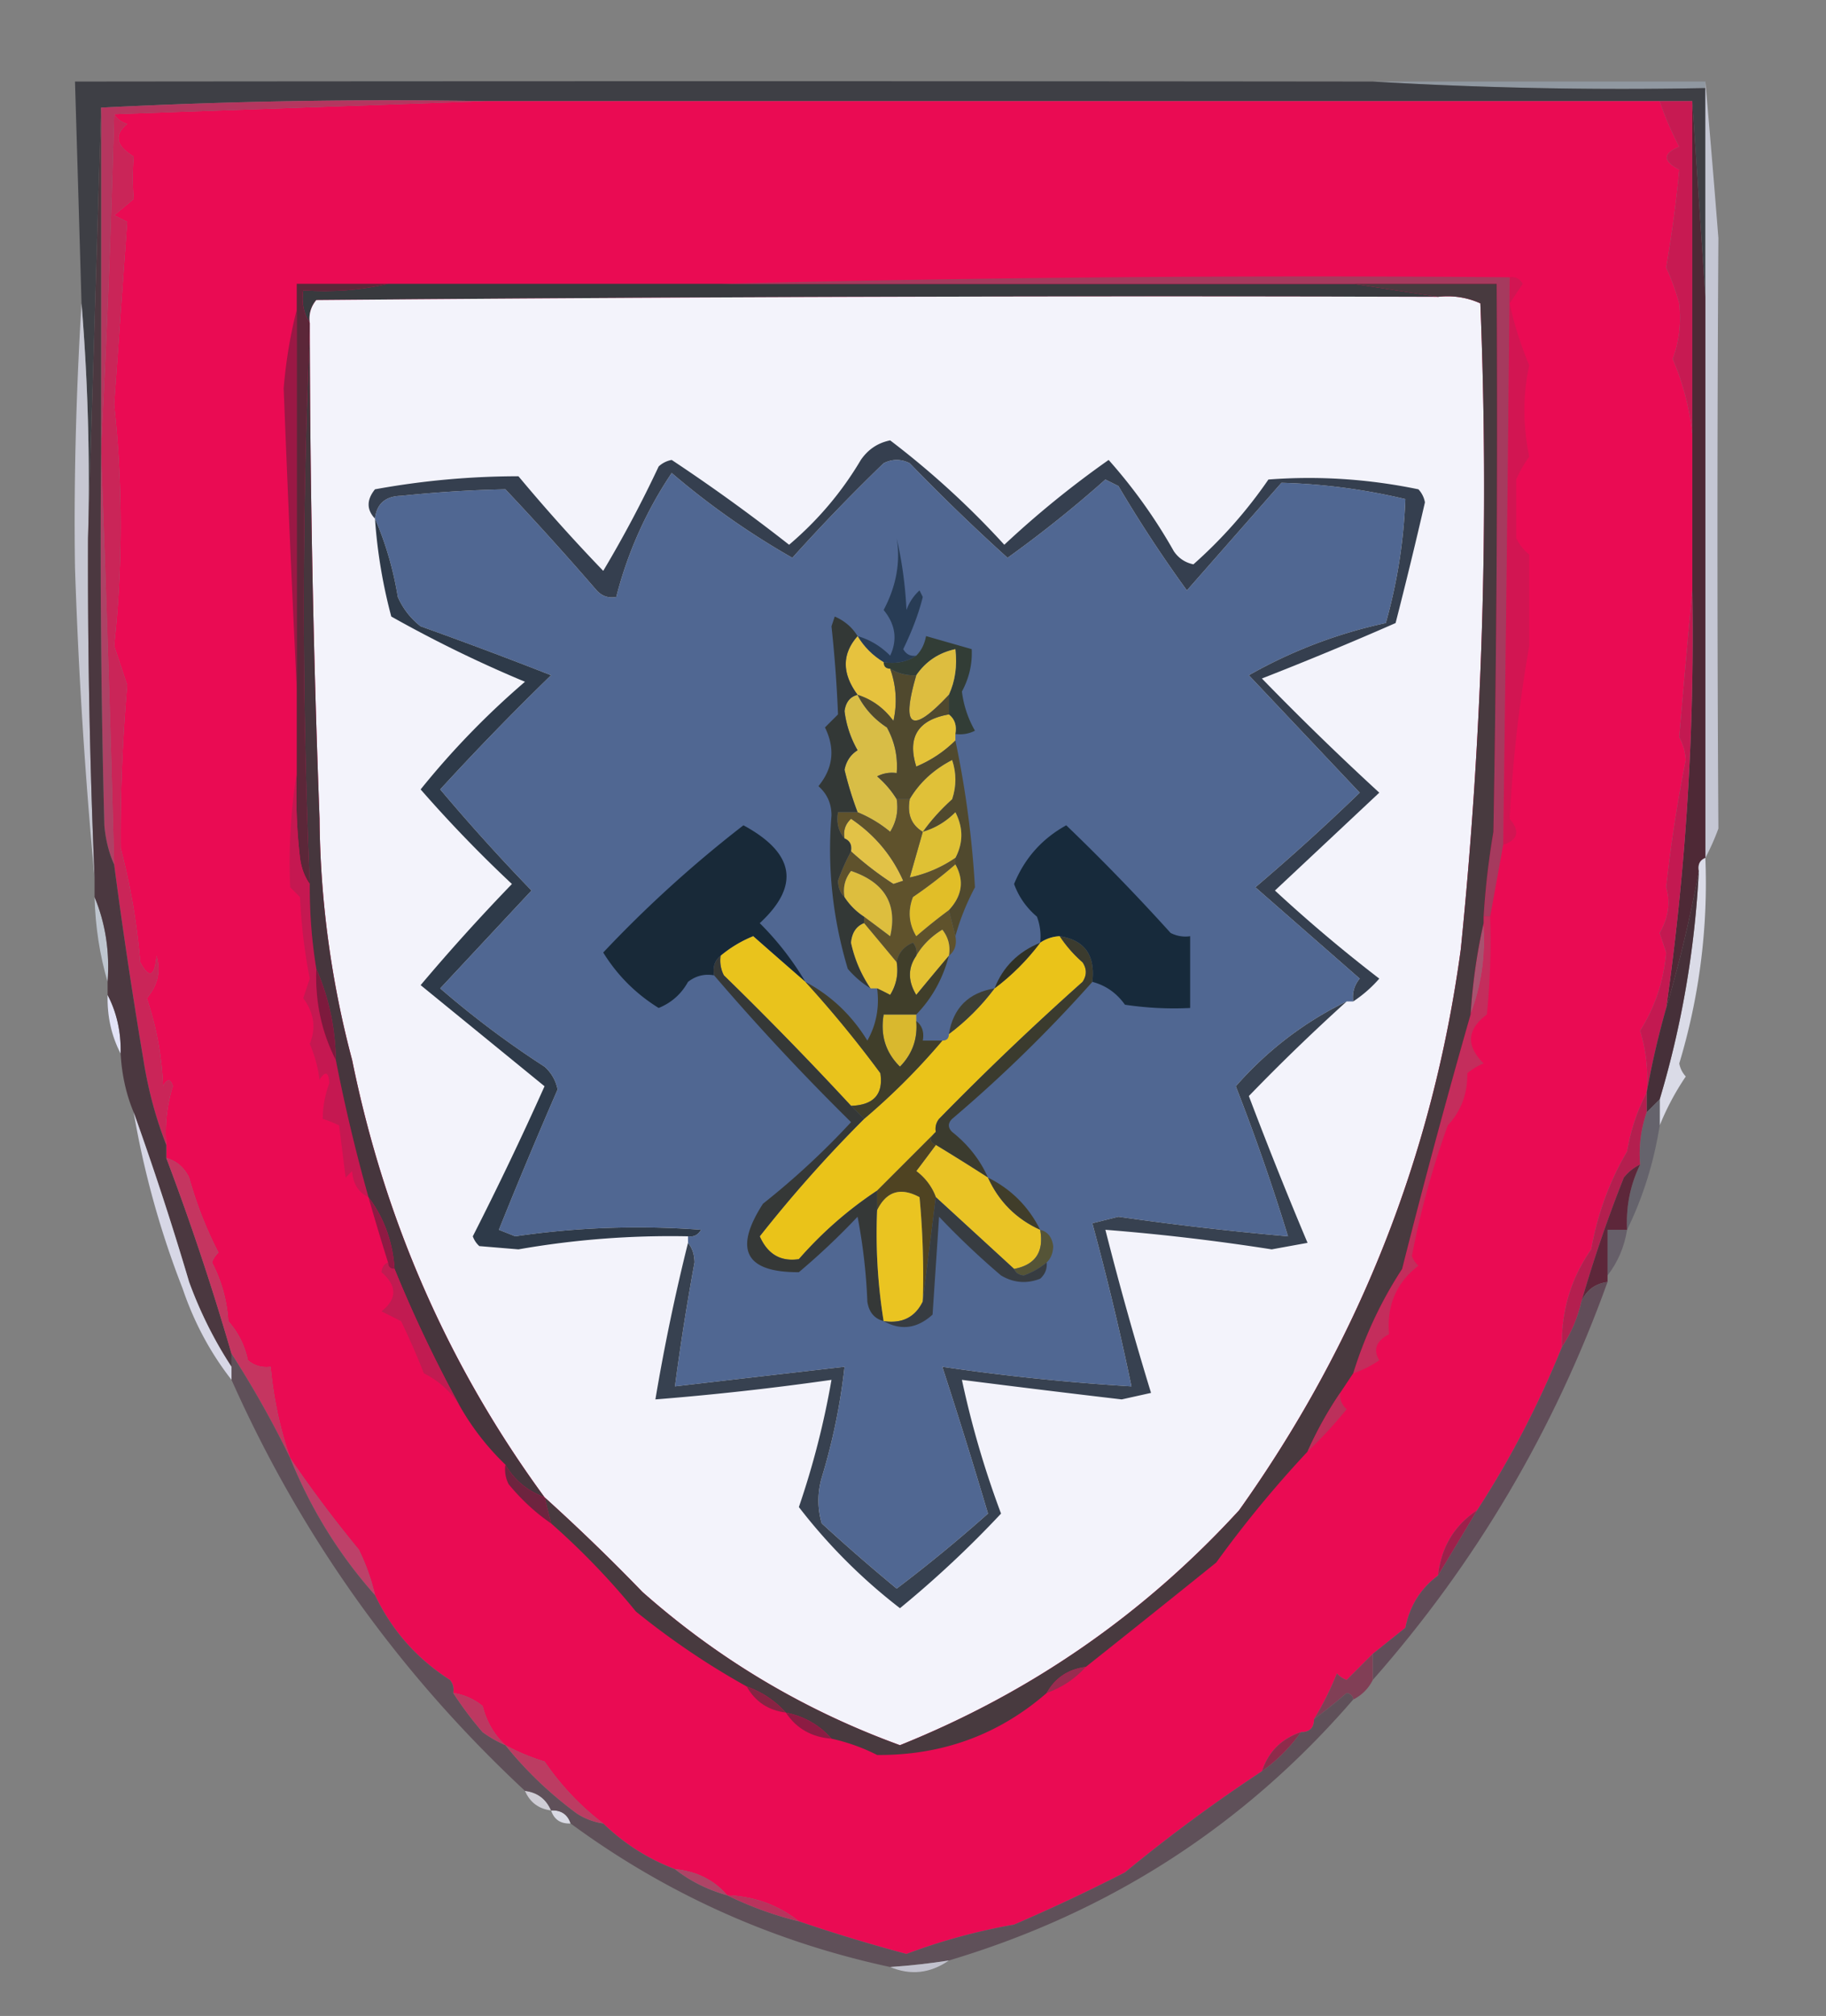 <svg xmlns="http://www.w3.org/2000/svg" width="280" height="309" style="shape-rendering:geometricPrecision;text-rendering:geometricPrecision;image-rendering:optimizeQuality;fill-rule:evenodd;clip-rule:evenodd"><rect width="100%" height="100%" fill="#808080" stroke="none"/><path style="opacity:1" fill="#9098a1" d="M261.5 12.5v1a650.846 650.846 0 0 1-51-1h51z"/><path style="opacity:1" fill="#3e3f45" d="M210.5 12.5a650.846 650.846 0 0 0 51 1v32l-2-30h-185c-19.84-.33-39.507.003-59 1l-2 66c.312-12.08-.021-24.08-1-36-.327-11.33-.66-22.664-1-34 68.198-.07 134.531-.07 199 0z"/><path style="opacity:1" fill="#ea0b53" d="M74.5 15.5h180c.739 2.21 1.739 4.544 3 7-2.528 1.017-2.528 2.184 0 3.5-.393 4.428-1.06 9.428-2 15a37.931 37.931 0 0 1 2 5.5c.322 3.056-.011 5.889-1 8.5a39.735 39.735 0 0 1 3 11.5v24a3589.138 3589.138 0 0 0-2 22.5 7.93 7.93 0 0 1 1 3.5 217.344 217.344 0 0 0-3 19.5c.678 2.342.345 4.676-1 7l1 3c-.371 4.346-1.704 8.346-4 12 .951 3.057 1.284 6.223 1 9.5-1.443 2.735-2.443 5.735-3 9-2.687 4.55-4.521 9.55-5.5 15-3.098 4.423-4.598 9.423-4.5 15-3.606 8.885-7.94 17.218-13 25-3.496 2.307-5.496 5.64-6 10-2.657 1.966-4.323 4.633-5 8-1.686 1.357-3.352 2.69-5 4l-4 4a3.647 3.647 0 0 1-1.5-1 46.428 46.428 0 0 1-3.5 7c0 1.333-.667 2-2 2-3 1-5 3-6 6a245.793 245.793 0 0 0-21 15.5 278.863 278.863 0 0 1-17 8 92.376 92.376 0 0 0-16.5 4.5 254.862 254.862 0 0 1-16.5-5c-3.126-2.49-6.792-3.823-11-4-2.007-2.337-4.673-3.671-8-4a31.913 31.913 0 0 1-11-7c-3.47-2.64-6.47-5.806-9-9.5a33.028 33.028 0 0 1-6-2.5c-1.706-1.573-2.873-3.573-3.5-6a9.173 9.173 0 0 0-4.5-2 2.427 2.427 0 0 0-.5-2c-5.07-3.237-8.904-7.57-11.5-13a31.774 31.774 0 0 0-2.5-7 188.179 188.179 0 0 1-10.5-14c-1.549-4.473-2.549-9.139-3-14-1.322.17-2.489-.163-3.5-1a12.799 12.799 0 0 0-3-6 22.135 22.135 0 0 0-2.5-9 3.646 3.646 0 0 1 1-1.5 60.054 60.054 0 0 1-4.5-11.5c-.759-1.563-1.926-2.563-3.5-3v-2a23.842 23.842 0 0 1 1-9c-.346-1.196-.846-1.196-1.5 0a47.43 47.43 0 0 0-2.5-13.5c1.678-1.932 2.178-4.098 1.5-6.5-.283 3.242-1.117 3.576-2.5 1a101.395 101.395 0 0 0-3-17.5c-.066-8.042.267-16.375 1-25l-2-6a171.63 171.63 0 0 0 0-37l2-28-2-1 3-2.5a36.398 36.398 0 0 1 0-6.5c-2.72-1.651-3.054-3.318-1-5-.916-.278-1.582-.778-2-1.5l57-2z"/><path style="opacity:1" fill="#c71a52" d="M254.5 15.5h5v51a39.735 39.735 0 0 0-3-11.5c.989-2.611 1.322-5.444 1-8.5a37.931 37.931 0 0 0-2-5.5c.94-5.572 1.607-10.572 2-15-2.528-1.316-2.528-2.483 0-3.5-1.261-2.456-2.261-4.79-3-7z"/><path style="opacity:1" fill="#b5365f" d="m74.5 15.5-57 2a1937.836 1937.836 0 0 1-2 51v-52a870.823 870.823 0 0 1 59-1z"/><path style="opacity:1" fill="#c4c6d3" d="M261.5 12.5c.695 7.87 1.362 15.87 2 24-.191 30.344-.191 60.51 0 90.5a36.354 36.354 0 0 1-2 4.5v-119z"/><path style="opacity:1" fill="#383a3e" d="M59.5 43.5h148l13 2c-57.334-.167-114.668 0-172 .5-.837 1.011-1.17 2.178-1 3.5-.951-1.419-1.285-3.085-1-5 4.532.318 8.866-.015 13-1z"/><path style="opacity:1" fill="#f3f3fb" d="M220.5 45.5c2.292-.256 4.459.077 6.5 1a701.519 701.519 0 0 1-3 99c-4.282 31.523-15.615 60.19-34 86-14.61 15.945-31.943 27.945-52 36-14.663-5.333-27.83-13.166-39.5-23.5a305.434 305.434 0 0 0-15-14.5c-14.655-19.998-24.489-42.331-29.5-67a148.348 148.348 0 0 1-5-37 2097.99 2097.99 0 0 1-1.5-75v-1c-.17-1.322.163-2.489 1-3.5 57.332-.5 114.666-.667 172-.5z"/><path style="opacity:1" fill="#d21552" d="M231.5 42.5c.876-.13 1.543.203 2 1l-2 3c.648 3.113 1.648 6.28 3 9.5-.997 4.482-.997 9.148 0 14a18.083 18.083 0 0 0-2 3.5v9a7.253 7.253 0 0 0 2 2.5v14a215.736 215.736 0 0 0-3 26.5c1.606 1.896 1.273 3.229-1 4 .403-29.663.736-58.663 1-87z"/><path style="opacity:1" fill="#a63a5e" d="M110.5 43.5a3660.924 3660.924 0 0 1 121-1c-.264 28.337-.597 57.337-1 87l-2 11h-1a121.16 121.16 0 0 1 1.5-13c.5-27.998.667-55.998.5-84h-119z"/><path style="opacity:1" fill="#4e2936" d="m259.5 15.5 2 30v86c-.838.342-1.172 1.008-1 2a203.76 203.76 0 0 1-5 21 405.675 405.675 0 0 0 4-64v-75z"/><path style="opacity:1" fill="#9b1845" d="M45.5 47.5v58a5079.417 5079.417 0 0 1-2-46c.352-4.194 1.018-8.194 2-12z"/><path style="opacity:1" fill="#506792" d="M207.5 153.5h-1c-6.507 3.166-12.174 7.499-17 13a321.186 321.186 0 0 1 8 23 472.992 472.992 0 0 1-26-3l-4 1a422.336 422.336 0 0 1 6 25 343.242 343.242 0 0 1-29-3 900.551 900.551 0 0 1 7 22.5 229.57 229.57 0 0 1-14 11.5 294.702 294.702 0 0 1-11.5-10 12.494 12.494 0 0 1 0-7 93.761 93.761 0 0 0 3.5-17c-8.645.988-17.312 1.988-26 3a372.782 372.782 0 0 1 3-19c-.02-1.226-.353-2.226-1-3v-1c.876.131 1.543-.202 2-1a130.1 130.1 0 0 0-28.5 1l-2.5-1a803.92 803.92 0 0 1 9-21.5 6.204 6.204 0 0 0-2-3.5 143.107 143.107 0 0 1-16-12l14-15a304.32 304.32 0 0 1-14-15.5 419.15 419.15 0 0 1 17-17.5 716.12 716.12 0 0 0-20-7.5 11.529 11.529 0 0 1-3.5-4.5c-.7-4.256-1.868-8.256-3.5-12 .257-2.276 1.59-3.443 4-3.5a191.917 191.917 0 0 1 16-1 484.464 484.464 0 0 1 14 15.5c.825.886 1.825 1.219 3 1a61.01 61.01 0 0 1 8.5-19 119.21 119.21 0 0 0 18.5 13 284.875 284.875 0 0 1 14-14.5c1.333-.667 2.667-.667 4 0a307.006 307.006 0 0 0 15 14.5 184.006 184.006 0 0 0 15-12l2 1a202.204 202.204 0 0 0 10.5 16L196.5 74a92.983 92.983 0 0 1 19 2.5 80.762 80.762 0 0 1-3 19 74.107 74.107 0 0 0-21 8l17 18a332.435 332.435 0 0 1-16 14.5l16 14c-.837 1.011-1.17 2.178-1 3.5z"/><path style="opacity:1" fill="#353f4f" d="M207.5 153.5c-.17-1.322.163-2.489 1-3.5l-16-14a332.435 332.435 0 0 0 16-14.5l-17-18a74.107 74.107 0 0 1 21-8 80.762 80.762 0 0 0 3-19 92.983 92.983 0 0 0-19-2.5L182 90.5a202.204 202.204 0 0 1-10.5-16l-2-1a184.006 184.006 0 0 1-15 12 307.006 307.006 0 0 1-15-14.5c-1.333-.667-2.667-.667-4 0a284.875 284.875 0 0 0-14 14.5 119.21 119.21 0 0 1-18.5-13 61.01 61.01 0 0 0-8.5 19c-1.175.219-2.175-.114-3-1a484.464 484.464 0 0 0-14-15.5c-5.304.108-10.637.441-16 1-2.41.057-3.743 1.224-4 3.5-1.3-1.385-1.3-2.885 0-4.5a122.75 122.75 0 0 1 22-2 271.03 271.03 0 0 0 13 14.5 182.932 182.932 0 0 0 8.5-16 3.942 3.942 0 0 1 2-1 277.034 277.034 0 0 1 18 13c4.418-3.747 8.084-8.08 11-13 1.117-1.624 2.617-2.624 4.5-3a131.287 131.287 0 0 1 17.5 16 147.685 147.685 0 0 1 16-13 80.609 80.609 0 0 1 10 14c.739 1.074 1.739 1.74 3 2a71.065 71.065 0 0 0 11.5-13c7.677-.586 15.343-.086 23 1.5a3.944 3.944 0 0 1 1 2 750.144 750.144 0 0 1-4.5 18.5 540.024 540.024 0 0 1-20.5 8.5 443.322 443.322 0 0 0 18 17.5c-5.36 5.028-10.693 10.028-16 15a229.152 229.152 0 0 0 16 13.5 19.552 19.552 0 0 1-4 3.5z"/><path style="opacity:1" fill="#283c55" d="M140.5 100.5c-1.419.951-3.085 1.284-5 1-1.667-1-3-2.333-4-4 1.894.548 3.56 1.548 5 3 1.143-2.46.81-4.793-1-7 1.938-3.67 2.604-7.336 2-11a62.749 62.749 0 0 1 1.5 11 7.292 7.292 0 0 1 2-3l.5 1c-.605 2.464-1.605 5.13-3 8 .457.798 1.124 1.131 2 1z"/><path style="opacity:1" fill="#c6c7d2" d="M12.5 46.5a334.227 334.227 0 0 1 1 36c-.063 17.343.27 34.676 1 52a788.138 788.138 0 0 1-3-47.5c-.19-12.83.144-26.33 1-40.5z"/><path style="opacity:1" fill="#5c2739" d="M59.5 43.5c-4.134.985-8.468 1.318-13 1-.285 1.915.049 3.581 1 5v1a980.965 980.965 0 0 0 0 85c-.79-1.109-1.29-2.442-1.5-4a84.94 84.94 0 0 1-.5-13v-75h14z"/><path style="opacity:1" fill="#323d36" d="M146.5 112.5c.237-1.291-.096-2.291-1-3v-3c.968-2.107 1.302-4.441 1-7-2.536.537-4.536 1.87-6 4-1.459.067-2.792-.266-4-1-.667 0-1-.333-1-1 1.915.284 3.581-.049 5-1 .768-.763 1.268-1.763 1.5-3l7 2c.112 2.257-.388 4.424-1.5 6.5a15.973 15.973 0 0 0 2 6 4.934 4.934 0 0 1-3 .5z"/><path style="opacity:1" fill="#e6c23e" d="M131.5 97.5c1 1.667 2.333 3 4 4 0 .667.333 1 1 1 .935 2.613 1.102 5.279.5 8-1.451-1.964-3.284-3.297-5.5-4-2.415-3.27-2.415-6.27 0-9z"/><path style="opacity:1" fill="#ddbd3f" d="M145.5 106.5c-5.717 6.119-7.384 5.119-5-3 1.464-2.13 3.464-3.463 6-4 .302 2.559-.032 4.893-1 7z"/><path style="opacity:1" fill="#ae4165" d="M15.5 69.5a5101.584 5101.584 0 0 1 2 63c-.81-1.792-1.31-3.792-1.5-6-.5-18.997-.667-37.997-.5-57z"/><path style="opacity:1" fill="#ca2558" d="M17.5 17.5c.418.722 1.084 1.222 2 1.5-2.054 1.682-1.72 3.349 1 5a36.398 36.398 0 0 0 0 6.5l-3 2.5 2 1-2 28a171.63 171.63 0 0 1 0 37l2 6c-.733 8.625-1.066 16.958-1 25a101.395 101.395 0 0 1 3 17.5c1.383 2.576 2.217 2.242 2.5-1 .678 2.402.178 4.568-1.5 6.5a47.43 47.43 0 0 1 2.5 13.5c.654-1.196 1.154-1.196 1.5 0a23.842 23.842 0 0 0-1 9c-1.608-4.09-2.775-8.423-3.5-13a831.878 831.878 0 0 1-4.5-30 5101.584 5101.584 0 0 0-2-63v-1a1937.836 1937.836 0 0 0 2-51z"/><path style="opacity:1" fill="#d8bd46" d="M131.5 106.5c1.034 2.053 2.534 3.72 4.5 5 1.202 2.177 1.702 4.511 1.5 7a4.934 4.934 0 0 0-3 .5 14.698 14.698 0 0 1 3 3.5c.285 1.788-.048 3.455-1 5a19.221 19.221 0 0 0-5-3 53.18 53.18 0 0 1-2-6.5c.255-1.326.922-2.326 2-3a15.973 15.973 0 0 1-2-6c.184-1.376.851-2.209 2-2.5z"/><path style="opacity:1" fill="#e3c239" d="M145.5 109.5c.904.709 1.237 1.709 1 3v1c-1.71 1.7-3.71 3.033-6 4-1.413-4.497.253-7.163 5-8z"/><path style="opacity:1" fill="#50492e" d="M136.5 102.5c1.208.734 2.541 1.067 4 1-2.384 8.119-.717 9.119 5 3v3c-4.747.837-6.413 3.503-5 8 2.29-.967 4.29-2.3 6-4a151.812 151.812 0 0 1 3 22.5c-1.312 2.48-2.312 4.98-3 7.5l-1-4c2.045-2.196 2.378-4.53 1-7v-1c1.214-2.308 1.214-4.641 0-7-1.44 1.452-3.106 2.452-5 3 1.242-1.75 2.742-3.417 4.5-5 .667-2 .667-4 0-6-2.832 1.462-4.999 3.462-6.5 6h-2a14.698 14.698 0 0 0-3-3.5 4.934 4.934 0 0 1 3-.5c.202-2.489-.298-4.823-1.5-7-1.966-1.28-3.466-2.947-4.5-5 2.216.703 4.049 2.036 5.5 4 .602-2.721.435-5.387-.5-8z"/><path style="opacity:1" fill="#e0c138" d="M141.5 127.5c-1.756-1.052-2.423-2.719-2-5 1.501-2.538 3.668-4.538 6.5-6 .667 2 .667 4 0 6-1.758 1.583-3.258 3.25-4.5 5z"/><path style="opacity:1" fill="#333836" d="M131.5 97.5c-2.415 2.73-2.415 5.73 0 9-1.149.291-1.816 1.124-2 2.5a15.973 15.973 0 0 0 2 6c-1.078.674-1.745 1.674-2 3a53.18 53.18 0 0 0 2 6.5h-3c-.268 1.599.066 2.932 1 4 .838.342 1.172 1.008 1 2a31.505 31.505 0 0 0-2 4.5c.028 1.07.361 1.903 1 2.5a10.165 10.165 0 0 0 3 3v1c-1.193.47-1.86 1.47-2 3a19.876 19.876 0 0 0 3 7 14.698 14.698 0 0 1-3.5-3c-2.324-7.743-3.157-15.576-2.5-23.5.007-1.812-.66-3.312-2-4.5 2.262-2.762 2.595-5.762 1-9l2-2a197.52 197.52 0 0 0-1-13.5l.5-1.5c1.518.663 2.685 1.663 3.5 3z"/><path style="opacity:1" fill="#dfc134" d="M146.5 131.5a19.49 19.49 0 0 1-7 3l2-7c1.894-.548 3.56-1.548 5-3 1.214 2.359 1.214 4.692 0 7z"/><path style="opacity:1" fill="#172a3b" d="M167.5 150.5c.483-4.077-1.184-6.41-5-7a5.727 5.727 0 0 0-3 1 8.43 8.43 0 0 0-.5-4c-1.625-1.381-2.792-3.048-3.5-5 1.609-3.942 4.275-6.942 8-9a324.184 324.184 0 0 1 16 16.5 4.934 4.934 0 0 0 3 .5v11a50.464 50.464 0 0 1-10-.5c-1.289-1.802-2.956-2.969-5-3.5z"/><path style="opacity:1" fill="#e2c247" d="M130.5 130.5c.172-.992-.162-1.658-1-2-.219-1.175.114-2.175 1-3 3.604 2.433 6.271 5.599 8 9.5l-1.5.5a49.745 49.745 0 0 1-6.5-5z"/><path style="opacity:1" fill="#5f522c" d="M137.5 122.5h2c-.423 2.281.244 3.948 2 5l-2 7a19.49 19.49 0 0 0 7-3v1a68.974 68.974 0 0 1-6.5 5c-.808 2.079-.641 4.079.5 6a83.258 83.258 0 0 1 5-4l1 4c.237 1.291-.096 2.291-1 3 .262-1.478-.071-2.811-1-4-1.716 1.049-3.049 2.382-4 4a2.428 2.428 0 0 0-.5-2c-1.417.578-2.25 1.578-2.5 3a1526.925 1526.925 0 0 0-5-6v-1c1.315.976 2.648 1.976 4 3 1.135-4.927-.865-8.261-6-10-.929 1.189-1.262 2.522-1 4-.639-.597-.972-1.43-1-2.5a31.505 31.505 0 0 1 2-4.5 49.745 49.745 0 0 0 6.5 5l1.5-.5c-1.729-3.901-4.396-7.067-8-9.5-.886.825-1.219 1.825-1 3-.934-1.068-1.268-2.401-1-4h3a19.221 19.221 0 0 1 5 3c.952-1.545 1.285-3.212 1-5z"/><path style="opacity:1" fill="#e1be28" d="M146.5 132.5c1.378 2.47 1.045 4.804-1 7a83.258 83.258 0 0 0-5 4c-1.141-1.921-1.308-3.921-.5-6a68.974 68.974 0 0 0 6.5-5z"/><path style="opacity:1" fill="#182938" d="M123.5 150.5a1424.655 1424.655 0 0 1-8-7 18.67 18.67 0 0 0-5 3c-.904.709-1.237 1.709-1 3-1.478-.262-2.811.071-4 1-1.028 1.861-2.528 3.195-4.5 4-3.513-2.179-6.346-5.012-8.5-8.5a185.603 185.603 0 0 1 21.5-19.5c7.873 4.263 8.707 9.263 2.5 15a44.91 44.91 0 0 1 7 9z"/><path style="opacity:1" fill="#dadbe7" d="M261.5 131.5a95.59 95.59 0 0 1-4 31.5 3.943 3.943 0 0 0 1 2 40.392 40.392 0 0 0-4 7.5v-4c3.386-11.312 5.386-22.979 6-35-.172-.992.162-1.658 1-2z"/><path style="opacity:1" fill="#ddbe3e" d="M132.5 140.5a10.165 10.165 0 0 1-3-3c-.262-1.478.071-2.811 1-4 5.135 1.739 7.135 5.073 6 10a514.367 514.367 0 0 0-4-3z"/><path style="opacity:1" fill="#2e3a49" d="M57.5 79.5c1.632 3.744 2.8 7.744 3.5 12a11.529 11.529 0 0 0 3.5 4.5 716.12 716.12 0 0 1 20 7.5 419.15 419.15 0 0 0-17 17.5 304.32 304.32 0 0 0 14 15.5l-14 15a143.107 143.107 0 0 0 16 12 6.204 6.204 0 0 1 2 3.5 803.92 803.92 0 0 0-9 21.5l2.5 1a130.1 130.1 0 0 1 28.5-1c-.457.798-1.124 1.131-2 1a134.778 134.778 0 0 0-26 2l-6-.5a3.646 3.646 0 0 1-1-1.5 513.308 513.308 0 0 0 11-23l-19-15.5a306.281 306.281 0 0 1 14-15.5 202.751 202.751 0 0 1-14-14.5 124.835 124.835 0 0 1 16-16.5 194.203 194.203 0 0 1-20.5-10 79.087 79.087 0 0 1-2.5-15z"/><path style="opacity:1" fill="#e4c133" d="M132.5 141.5c1.696 2.025 3.363 4.025 5 6 .285 1.788-.048 3.455-1 5a43.836 43.836 0 0 0-2-1h-1a19.876 19.876 0 0 1-3-7c.14-1.53.807-2.53 2-3z"/><path style="opacity:1" fill="#a7536f" d="M227.5 141.5c.377 4.953-.289 9.619-2 14 .313-4.853.979-9.52 2-14z"/><path style="opacity:1" fill="#e3c132" d="M145.5 146.5a742.078 742.078 0 0 0-5 6c-1.293-2.136-1.293-4.136 0-6 .951-1.618 2.284-2.951 4-4 .929 1.189 1.262 2.522 1 4z"/><path style="opacity:1" fill="#bec5cf" d="M14.5 137.5c1.677 4.045 2.344 8.378 2 13-1.209-4.118-1.876-8.451-2-13z"/><path style="opacity:1" fill="#e9c31c" d="M123.5 150.5a174.2 174.2 0 0 1 11.5 14c.477 3.221-1.023 4.888-4.5 5a547.318 547.318 0 0 0-19.5-20 4.934 4.934 0 0 1-.5-3 18.67 18.67 0 0 1 5-3c2.731 2.407 5.398 4.741 8 7z"/><path style="opacity:1" fill="#eac319" d="M162.5 143.5a19.552 19.552 0 0 0 3.5 4c.667 1 .667 2 0 3a442.28 442.28 0 0 0-22 21 2.428 2.428 0 0 0-.5 2l-9 9c-4.424 2.918-8.424 6.418-12 10.5-2.784.417-4.784-.75-6-3.5a203.199 203.199 0 0 1 16-18 102.102 102.102 0 0 0 12-12c.667 0 1-.333 1-1 2.667-2 5-4.333 7-7 2.667-2 5-4.333 7-7a5.727 5.727 0 0 1 3-1z"/><path style="opacity:1" fill="#2f3126" d="M159.5 144.5c-2 2.667-4.333 5-7 7 1.289-3.289 3.622-5.622 7-7z"/><path style="opacity:1" fill="#c31951" d="M259.5 90.5a405.675 405.675 0 0 1-4 64 131.276 131.276 0 0 0-3 13c.284-3.277-.049-6.443-1-9.5 2.296-3.654 3.629-7.654 4-12l-1-3c1.345-2.324 1.678-4.658 1-7a217.344 217.344 0 0 1 3-19.5 7.93 7.93 0 0 0-1-3.5c.652-7.599 1.318-15.099 2-22.5z"/><path style="opacity:1" fill="#3d3f35" d="M152.5 151.5c-2 2.667-4.333 5-7 7 .667-4 3-6.333 7-7z"/><path style="opacity:1" fill="#d9b82e" d="M140.5 155.5v1c.236 2.726-.597 5.059-2.5 7-2.203-2.169-3.036-4.835-2.5-8h5z"/><path style="opacity:1" fill="#c51851" d="M45.5 118.5a84.94 84.94 0 0 0 .5 13c.21 1.558.71 2.891 1.5 4-.033 4.369.3 8.702 1 13-.198 5.036.802 9.703 3 14a265.565 265.565 0 0 0 5 21c-1.545-.73-2.378-2.063-2.5-4l-1 1-1-8c-.92-.43-1.753-.764-2.5-1-.024-1.745.31-3.579 1-5.5-.11-1.722-.61-1.888-1.5-.5a20.438 20.438 0 0 0-1.5-5.5c.988-2.42.655-4.753-1-7l1-3c-.8-4.08-1.3-8.247-1.5-12.5l-1.5-1.5a86.46 86.46 0 0 1 1-17.5z"/><path style="opacity:1" fill="#7d1a3d" d="M48.5 148.5c1.919 4.357 2.919 9.024 3 14-2.198-4.297-3.198-8.964-3-14z"/><path style="opacity:1" fill="#e2e3f7" d="M16.5 152.5c1.413 2.719 2.08 5.719 2 9-1.413-2.719-2.08-5.719-2-9z"/><path style="opacity:1" fill="#4b3840" d="M15.5 16.5v53c-.167 19.003 0 38.003.5 57 .19 2.208.69 4.208 1.5 6a831.878 831.878 0 0 0 4.5 30c.725 4.577 1.892 8.91 3.5 13v2a395.302 395.302 0 0 1 10 30v2c-2.627-4.01-4.794-8.344-6.5-13a480.624 480.624 0 0 0-8.5-26c-1.157-2.773-1.824-5.773-2-9 .08-3.281-.587-6.281-2-9v-2c.344-4.622-.323-8.955-2-13v-3a1138.012 1138.012 0 0 1-1-52l2-66z"/><path style="opacity:1" fill="#403e2a" d="M140.5 146.5c-1.293 1.864-1.293 3.864 0 6a742.078 742.078 0 0 1 5-6c-.922 3.52-2.589 6.52-5 9h-5c-.536 3.165.297 5.831 2.5 8 1.903-1.941 2.736-4.274 2.5-7 .904.709 1.237 1.709 1 3h3a102.102 102.102 0 0 1-12 12l-2-2c3.477-.112 4.977-1.779 4.5-5a174.2 174.2 0 0 0-11.5-14c3.934 2.098 7.1 5.098 9.5 9 1.375-2.437 1.875-5.103 1.5-8 .65.304 1.317.637 2 1 .952-1.545 1.285-3.212 1-5 .25-1.422 1.083-2.422 2.5-3 .464.594.631 1.261.5 2z"/><path style="opacity:1" fill="#463039" d="M260.5 133.5c-.614 12.021-2.614 23.688-6 35l-2 2v-3a131.276 131.276 0 0 1 3-13 203.76 203.76 0 0 0 5-21z"/><path style="opacity:1" fill="#3b3b2e" d="M162.5 143.5c3.816.59 5.483 2.923 5 7a213.68 213.68 0 0 1-21.5 21c-.667.667-.667 1.333 0 2 2.454 1.941 4.287 4.275 5.5 7a365.316 365.316 0 0 0-8-5c-1.006-.438-1.006-1.104 0-2a2.428 2.428 0 0 1 .5-2 442.28 442.28 0 0 1 22-21c.667-1 .667-2 0-3a19.552 19.552 0 0 1-3.5-4z"/><path style="opacity:1" fill="#e9c325" d="M143.5 175.5a365.316 365.316 0 0 1 8 5c1.667 3.667 4.333 6.333 8 8 .609 3.378-.724 5.378-4 6-4.026-3.695-8.026-7.362-12-11-.59-1.597-1.59-2.931-3-4a514.367 514.367 0 0 0 3-4z"/><path style="opacity:1" fill="#353837" d="M110.5 146.5a4.934 4.934 0 0 0 .5 3 547.318 547.318 0 0 1 19.5 20l2 2a203.199 203.199 0 0 0-16 18c1.216 2.75 3.216 3.917 6 3.5 3.576-4.082 7.576-7.582 12-10.5v3a84.118 84.118 0 0 0 1 17c-1.431-.381-2.264-1.381-2.5-3a86.578 86.578 0 0 0-1.5-13 109.137 109.137 0 0 1-9 8.5c-8.212.035-10.045-3.465-5.5-10.5a119.16 119.16 0 0 0 13.5-12.5 365.483 365.483 0 0 1-21-22.5c-.237-1.291.096-2.291 1-3z"/><path style="opacity:1" fill="#46363d" d="M47.5 50.5a2097.99 2097.99 0 0 0 1.5 75 148.348 148.348 0 0 0 5 37c5.011 24.669 14.845 47.002 29.5 67-2.635-.973-4.635-2.64-6-5a39.486 39.486 0 0 1-7-9 205.265 205.265 0 0 1-10-21c-.282-4.18-1.615-7.847-4-11a265.565 265.565 0 0 1-5-21c-.081-4.976-1.081-9.643-3-14a77.174 77.174 0 0 1-1-13 980.965 980.965 0 0 1 0-85z"/><path style="opacity:1" fill="#4f4322" d="M143.5 173.5c-1.006.896-1.006 1.562 0 2a514.367 514.367 0 0 1-3 4c1.41 1.069 2.41 2.403 3 4l-2 16a128.507 128.507 0 0 0-.5-16c-2.906-1.567-5.072-.9-6.5 2v-3l9-9z"/><path style="opacity:1" fill="#d7d7e6" d="M20.5 170.5a480.624 480.624 0 0 1 8.5 26c1.706 4.656 3.873 8.99 6.5 13v2c-3.25-4.159-5.75-8.826-7.5-14a137.84 137.84 0 0 1-7.5-27z"/><path style="opacity:1" fill="#c53560" d="M25.5 177.5c1.574.437 2.741 1.437 3.5 3a60.054 60.054 0 0 0 4.5 11.5c-.457.414-.79.914-1 1.5a22.135 22.135 0 0 1 2.5 9 12.799 12.799 0 0 1 3 6c1.011.837 2.178 1.17 3.5 1 .451 4.861 1.451 9.527 3 14a152.292 152.292 0 0 0-9-16 395.302 395.302 0 0 0-10-30z"/><path style="opacity:1" fill="#eac421" d="M141.5 199.5c-1.18 2.413-3.18 3.413-6 3a84.118 84.118 0 0 1-1-17c1.428-2.9 3.594-3.567 6.5-2 .499 5.323.666 10.656.5 16z"/><path style="opacity:1" fill="#403d2a" d="M151.5 180.5c3.552 1.763 6.219 4.43 8 8-3.667-1.667-6.333-4.333-8-8z"/><path style="opacity:1" fill="#65636c" d="M254.5 168.5v4c-.89 5.666-2.557 11-5 16-.19-3.532.477-6.865 2-10-.221-2.779.112-5.446 1-8l2-2z"/><path style="opacity:1" fill="#b41f4f" d="M252.5 167.5v3c-.888 2.554-1.221 5.221-1 8-.958.453-1.792 1.119-2.5 2a206.635 206.635 0 0 0-6.5 19c-.588 2.563-1.588 4.896-3 7-.098-5.577 1.402-10.577 4.5-15 .979-5.45 2.813-10.45 5.5-15 .557-3.265 1.557-6.265 3-9z"/><path style="opacity:1" fill="#665f69" d="M249.5 188.5c-.435 2.657-1.435 4.991-3 7v-7h3z"/><path style="opacity:1" fill="#8f1a43" d="M56.5 183.5c2.385 3.153 3.718 6.82 4 11-.667 0-1-.333-1-1a394.728 394.728 0 0 1-3-10z"/><path style="opacity:1" fill="#555437" d="M159.5 188.5c1.149.291 1.816 1.124 2 2.5-.028 1.07-.361 1.903-1 2.5a11.803 11.803 0 0 1-3.5 2c-.765-.07-1.265-.403-1.5-1 3.276-.622 4.609-2.622 4-6z"/><path style="opacity:1" fill="#373c41" d="M143.5 183.5c3.974 3.638 7.974 7.305 12 11 .235.597.735.93 1.5 1a11.803 11.803 0 0 0 3.5-2c.086.996-.248 1.829-1 2.5-2.079.808-4.079.641-6-.5a120.496 120.496 0 0 1-9.5-9l-1 15c-2.357 2.146-4.857 2.479-7.5 1 2.82.413 4.82-.587 6-3l2-16z"/><path style="opacity:1" fill="#5d273a" d="M251.5 178.5c-1.523 3.135-2.19 6.468-2 10h-3v8c-1.93.271-3.264 1.271-4 3a206.635 206.635 0 0 1 6.5-19c.708-.881 1.542-1.547 2.5-2z"/><path style="opacity:1" fill="#c42d5c" d="M227.5 140.5h1a112.97 112.97 0 0 1-.5 15c-3.064 2.284-3.231 4.784-.5 7.5a9.454 9.454 0 0 0-2.5 1.5c.046 3.133-.954 5.8-3 8a133.304 133.304 0 0 0-5.5 20 3.647 3.647 0 0 0 1 1.5c-3.389 2.619-4.889 6.119-4.5 10.5-1.976 1.043-2.476 2.377-1.5 4a16.332 16.332 0 0 1-4 2c1.778-5.736 4.278-11.069 7.5-16 3.326-13.17 6.826-26.17 10.5-39 1.711-4.381 2.377-9.047 2-14v-1z"/><path style="opacity:1" fill="#c11b51" d="M59.5 193.5c0 .667.333 1 1 1a205.265 205.265 0 0 0 10 21c-1.312-2.141-3.145-3.808-5.5-5a118.163 118.163 0 0 0-3.5-8l-3-1.5c2.407-1.908 2.407-3.908 0-6 .07-.765.403-1.265 1-1.5z"/><path style="opacity:1" fill="#483a3f" d="M207.5 43.5h22c.167 28.002 0 56.002-.5 84a121.16 121.16 0 0 0-1.5 13v1c-1.021 4.48-1.687 9.147-2 14a1281.199 1281.199 0 0 0-10.5 39c-3.222 4.931-5.722 10.264-7.5 16l-2 3a58.88 58.88 0 0 0-5 9 174.587 174.587 0 0 0-14 17 3406.458 3406.458 0 0 1-20 16c-2.698.345-4.698 1.678-6 4-7.371 6.405-16.038 9.571-26 9.5a29.278 29.278 0 0 0-7-2.5c-1.836-2.088-4.169-3.421-7-4-1.647-1.826-3.647-3.16-6-4a117.96 117.96 0 0 1-17-11.5 113.249 113.249 0 0 0-13-13.5l-1-4a305.434 305.434 0 0 1 15 14.5c11.67 10.334 24.837 18.167 39.5 23.5 20.057-8.055 37.39-20.055 52-36 18.385-25.81 29.718-54.477 34-86a701.519 701.519 0 0 0 3-99c-2.041-.923-4.208-1.256-6.5-1l-13-2z"/><path style="opacity:1" fill="#bc305b" d="M205.5 213.5c-.086.996.248 1.829 1 2.5a69.52 69.52 0 0 1-6 6.5 58.88 58.88 0 0 1 5-9z"/><path style="opacity:1" fill="#6e243f" d="M77.5 224.5c1.365 2.36 3.365 4.027 6 5l1 4c-2.353-1.601-4.52-3.601-6.5-6a4.932 4.932 0 0 1-.5-3z"/><path style="opacity:1" fill="#614d59" d="M246.5 196.5c-8.197 22.749-20.197 43.082-36 61v-4c1.648-1.31 3.314-2.643 5-4 .677-3.367 2.343-6.034 5-8 1.985-3.298 3.985-6.631 6-10 5.06-7.782 9.394-16.115 13-25 1.412-2.104 2.412-4.437 3-7 .736-1.729 2.07-2.729 4-3z"/><path style="opacity:1" fill="#374150" d="M206.5 153.5a308.318 308.318 0 0 0-15 14.5 657.254 657.254 0 0 0 9 22.5l-5.5 1a334.064 334.064 0 0 0-25.5-3 528.881 528.881 0 0 0 7 25l-4.5 1c-8.182-.96-16.348-1.96-24.5-3a144.02 144.02 0 0 0 6 20.5 160.842 160.842 0 0 1-15.5 14.5 85.284 85.284 0 0 1-15.5-15.5 127.164 127.164 0 0 0 5-19.5 435.87 435.87 0 0 1-27 3 311.983 311.983 0 0 1 5-24c.647.774.98 1.774 1 3a372.782 372.782 0 0 0-3 19c8.688-1.012 17.355-2.012 26-3a93.761 93.761 0 0 1-3.5 17 12.494 12.494 0 0 0 0 7 294.702 294.702 0 0 0 11.5 10 229.57 229.57 0 0 0 14-11.5 900.551 900.551 0 0 0-7-22.5 343.242 343.242 0 0 0 29 3 422.336 422.336 0 0 0-6-25l4-1a472.992 472.992 0 0 0 26 3 321.186 321.186 0 0 0-8-23c4.826-5.501 10.493-9.834 17-13z"/><path style="opacity:1" fill="#9e204b" d="M226.5 231.5a4195.718 4195.718 0 0 1-6 10c.504-4.36 2.504-7.693 6-10z"/><path style="opacity:1" fill="#bd4169" d="M44.5 223.5a188.179 188.179 0 0 0 10.5 14 31.774 31.774 0 0 1 2.5 7c-5.514-6.2-9.847-13.2-13-21z"/><path style="opacity:1" fill="#813f56" d="M210.5 253.5v4a6.547 6.547 0 0 1-3 3c-.06-.543-.393-.876-1-1a83.258 83.258 0 0 1-5 4 46.428 46.428 0 0 0 3.5-7c.414.457.914.791 1.5 1l4-4z"/><path style="opacity:1" fill="#982c50" d="M166.5 255.5c-1.647 1.826-3.647 3.16-6 4 1.302-2.322 3.302-3.655 6-4z"/><path style="opacity:1" fill="#882343" d="M114.5 258.5c2.353.84 4.353 2.174 6 4-2.698-.345-4.698-1.678-6-4z"/><path style="opacity:1" fill="#cfcdd5" d="M80.5 274.5c1.904.238 3.238 1.238 4 3-1.904-.238-3.238-1.238-4-3z"/><path style="opacity:1" fill="#d9dae4" d="M84.5 277.5c1.527-.073 2.527.594 3 2-1.527.073-2.527-.594-3-2z"/><path style="opacity:1" fill="#5f5059" d="M35.5 207.5a152.292 152.292 0 0 1 9 16c3.153 7.8 7.486 14.8 13 21 2.596 5.43 6.43 9.763 11.5 13 .464.594.631 1.261.5 2a55.017 55.017 0 0 0 4.5 6 18.476 18.476 0 0 0 3.5 2c3.167 3.936 6.833 7.436 11 10.5a10.136 10.136 0 0 0 4 1.5 31.913 31.913 0 0 0 11 7c2.349 1.841 5.015 3.174 8 4a54.128 54.128 0 0 0 11 4 254.862 254.862 0 0 0 16.5 5 92.376 92.376 0 0 1 16.5-4.5 278.863 278.863 0 0 0 17-8 245.793 245.793 0 0 1 21-15.5 25.658 25.658 0 0 0 6-6c1.333 0 2-.667 2-2a83.258 83.258 0 0 0 5-4c.607.124.94.457 1 1-16.676 19.31-37.342 32.643-62 40-2.982.463-5.982.796-9 1-17.992-3.876-34.325-11.209-49-22-.473-1.406-1.473-2.073-3-2-.762-1.762-2.096-2.762-4-3-19.29-17.954-34.29-38.954-45-63v-4z"/><path style="opacity:1" fill="#ae4466" d="M103.5 286.5c3.327.329 5.993 1.663 8 4-2.985-.826-5.651-2.159-8-4z"/><path style="opacity:1" fill="#8f2b4b" d="M199.5 265.5a25.658 25.658 0 0 1-6 6c1-3 3-5 6-6z"/><path style="opacity:1" fill="#bc3c62" d="M77.5 267.5a33.028 33.028 0 0 0 6 2.5c2.53 3.694 5.53 6.86 9 9.5a10.136 10.136 0 0 1-4-1.5c-4.167-3.064-7.833-6.564-11-10.5z"/><path style="opacity:1" fill="#8c1c43" d="M120.5 262.5c2.831.579 5.164 1.912 7 4-3.046-.225-5.379-1.558-7-4z"/><path style="opacity:1" fill="#bd3861" d="M69.5 259.5c1.67.251 3.17.918 4.5 2 .627 2.427 1.794 4.427 3.5 6a18.476 18.476 0 0 1-3.5-2 55.017 55.017 0 0 1-4.5-6z"/><path style="opacity:1" fill="#b9335d" d="M111.5 290.5c4.208.177 7.874 1.51 11 4a54.128 54.128 0 0 1-11-4z"/><path style="opacity:1" fill="#c1c1cd" d="M145.5 300.5c-2.873 1.982-5.873 2.315-9 1 3.018-.204 6.018-.537 9-1z"/></svg>